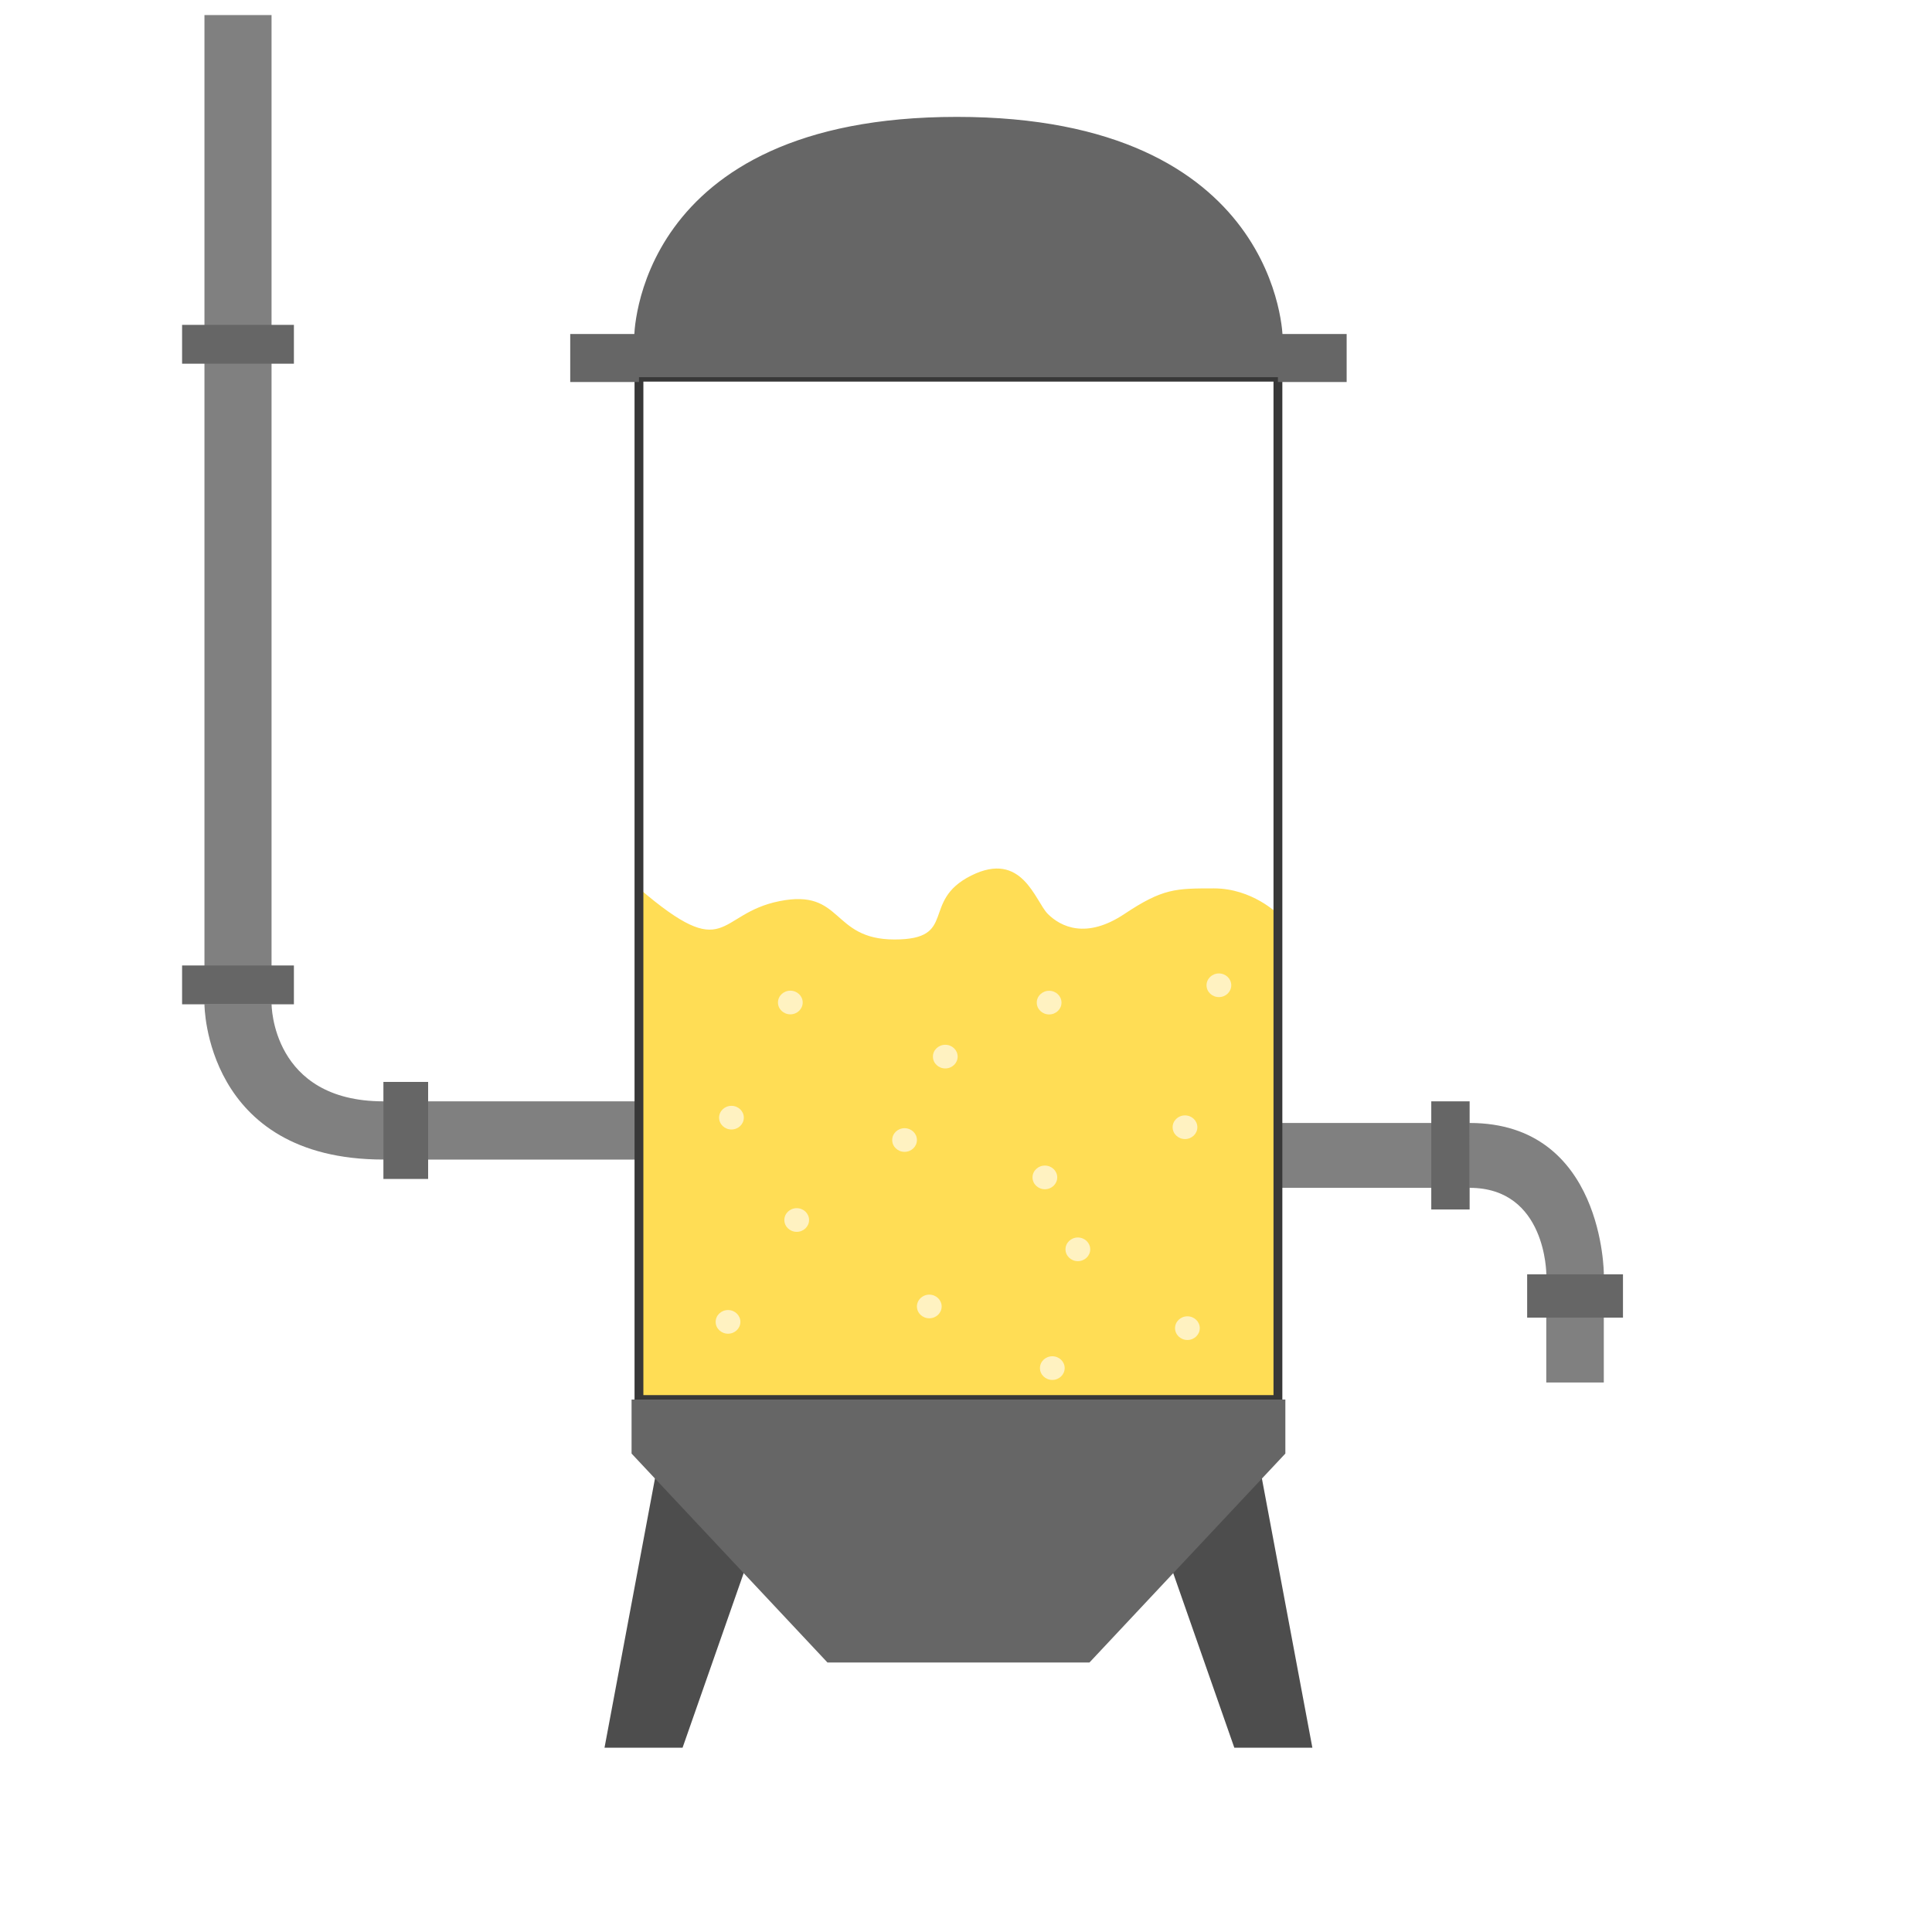 <?xml version="1.0" encoding="UTF-8" standalone="no"?>
<svg
   xmlns:dc="http://purl.org/dc/elements/1.1/"
   xmlns:cc="http://creativecommons.org/ns#"
   xmlns:rdf="http://www.w3.org/1999/02/22-rdf-syntax-ns#"
   xmlns:svg="http://www.w3.org/2000/svg"
   xmlns="http://www.w3.org/2000/svg"
   width="40mm"
   height="40mm"
   viewBox="0 0 40 40"
   version="1.1"
   id="svg3150">
  <g
     id="layer1"
     transform="translate(0,-257)">
    <g
       id="hydrolysis">
      <rect
         style="fill:#808080;fill-opacity:1;stroke:none;stroke-width:0.225;stroke-linejoin:round;stroke-miterlimit:4;stroke-dasharray:none;stroke-dashoffset:0;stroke-opacity:1"
         id="rect5415-5"
         width="3.969"
         height="1.343"
         x="26.458"
         y="280.25" />
      <rect
         style="fill:#808080;fill-opacity:1;stroke:none;stroke-width:0.159;stroke-linejoin:round;stroke-miterlimit:4;stroke-dasharray:none;stroke-dashoffset:0;stroke-opacity:1"
         id="rect5415-5-5"
         width="2.239"
         height="1.191"
         x="283.384"
         y="-33.205"
         transform="rotate(90)" />
      <path
         style="fill:#808080;stroke:none;stroke-width:0.422px;stroke-linecap:butt;stroke-linejoin:miter;stroke-opacity:1"
         d="m 30.427,281.593 c 1.588,0 1.588,1.791 1.588,1.791 h 1.191 c 0,0 0,-3.134 -2.778,-3.134"
         id="path5498" />
      <rect
         style="fill:#666666;fill-opacity:1;stroke:none;stroke-width:0.504;stroke-linejoin:round;stroke-miterlimit:4;stroke-dasharray:none;stroke-dashoffset:0;stroke-opacity:1"
         id="rect5434-6-6"
         width="0.896"
         height="1.984"
         x="283.384"
         y="-33.602"
         transform="rotate(90)" />
      <rect
         style="fill:#666666;fill-opacity:1;stroke:none;stroke-width:0.504;stroke-linejoin:round;stroke-miterlimit:4;stroke-dasharray:none;stroke-dashoffset:0;stroke-opacity:1"
         id="rect5434-6-2"
         width="0.794"
         height="2.239"
         x="-30.427"
         y="-282.041"
         transform="scale(-1)" />
      <rect
         style="fill:#808080;fill-opacity:1;stroke:none;stroke-width:0.326;stroke-linejoin:round;stroke-miterlimit:4;stroke-dasharray:none;stroke-dashoffset:0;stroke-opacity:1"
         id="rect5415"
         width="9.26"
         height="1.206"
         x="7.938"
         y="279.802" />
      <path
         style="fill:#ffdd55;fill-opacity:1;stroke:none;stroke-width:0.265px;stroke-linecap:butt;stroke-linejoin:miter;stroke-opacity:1"
         d="m 13.229,275.392 c 1.852,1.587 1.587,0.529 2.91,0.265 1.323,-0.265 1.058,0.794 2.381,0.794 1.323,0 0.529,-0.794 1.587,-1.323 1.058,-0.529 1.323,0.529 1.587,0.794 0.265,0.265 0.794,0.529 1.587,0 0.794,-0.529 1.058,-0.529 1.852,-0.529 0.794,0 1.323,0.529 1.323,0.529 v 10.054 H 13.229 Z"
         id="path5252" />
      <path
         style="fill:#4d4d4d;stroke:#4d4d4d;stroke-width:0.306px;stroke-linecap:butt;stroke-linejoin:miter;stroke-opacity:1"
         d="m 23.812,287.74 1.852,5.292 h 1.323 l -1.058,-5.644"
         id="path5235" />
      <path
         style="fill:#4d4d4d;stroke:#4d4d4d;stroke-width:0.306px;stroke-linecap:butt;stroke-linejoin:miter;stroke-opacity:1"
         d="m 15.875,287.74 -1.852,5.292 H 12.7 l 1.058,-5.644"
         id="path5235-6" />
      <rect
         style="fill:none;fill-opacity:1;stroke:#383838;stroke-width:0.183;stroke-linejoin:round;stroke-miterlimit:4;stroke-dasharray:none;stroke-dashoffset:0;stroke-opacity:1"
         id="rect5229"
         width="13.229"
         height="21.167"
         x="13.229"
         y="264.809" />
      <path
         style="fill:#666666;stroke:#666666;stroke-width:0.2;stroke-linecap:butt;stroke-linejoin:miter;stroke-miterlimit:4;stroke-dasharray:none;stroke-opacity:1"
         d="m 13.229,264.809 h -1.323 v -0.794 h 1.323 c 0,0 -0.033,-4.495 6.581,-4.495 6.615,0 6.648,4.495 6.648,4.495 h 1.323 v 0.794 h -1.323"
         id="path5231" />
      <path
         style="fill:#666666;stroke:#666666;stroke-width:0.306px;stroke-linecap:butt;stroke-linejoin:miter;stroke-opacity:1"
         d="m 13.229,285.976 v 1.058 l 3.969,4.233 h 5.292 l 3.969,-4.233 v -1.058"
         id="path5233" />
      <ellipse
         style="fill:#fff2c1;fill-opacity:1;stroke:none;stroke-width:0.378;stroke-linejoin:round;stroke-miterlimit:4;stroke-dasharray:none;stroke-dashoffset:0;stroke-opacity:1"
         id="path5254"
         cx="15.073"
         cy="284.368"
         rx="0.256"
         ry="0.245" />
      <ellipse
         style="fill:#fff2c1;fill-opacity:1;stroke:none;stroke-width:0.378;stroke-linejoin:round;stroke-miterlimit:4;stroke-dasharray:none;stroke-dashoffset:0;stroke-opacity:1"
         id="path5254-7"
         cx="16.495"
         cy="282.259"
         rx="0.256"
         ry="0.245" />
      <ellipse
         style="fill:#fff2c1;fill-opacity:1;stroke:none;stroke-width:0.378;stroke-linejoin:round;stroke-miterlimit:4;stroke-dasharray:none;stroke-dashoffset:0;stroke-opacity:1"
         id="path5254-75"
         cx="15.144"
         cy="280.14"
         rx="0.256"
         ry="0.245" />
      <ellipse
         style="fill:#fff2c1;fill-opacity:1;stroke:none;stroke-width:0.378;stroke-linejoin:round;stroke-miterlimit:4;stroke-dasharray:none;stroke-dashoffset:0;stroke-opacity:1"
         id="path5254-6"
         cx="19.571"
         cy="278.876"
         rx="0.256"
         ry="0.245" />
      <ellipse
         style="fill:#fff2c1;fill-opacity:1;stroke:none;stroke-width:0.378;stroke-linejoin:round;stroke-miterlimit:4;stroke-dasharray:none;stroke-dashoffset:0;stroke-opacity:1"
         id="path5254-9"
         cx="16.363"
         cy="277.756"
         rx="0.256"
         ry="0.245" />
      <ellipse
         style="fill:#fff2c1;fill-opacity:1;stroke:none;stroke-width:0.378;stroke-linejoin:round;stroke-miterlimit:4;stroke-dasharray:none;stroke-dashoffset:0;stroke-opacity:1"
         id="path5254-2"
         cx="18.728"
         cy="280.603"
         rx="0.256"
         ry="0.245" />
      <ellipse
         style="fill:#fff2c1;fill-opacity:1;stroke:none;stroke-width:0.378;stroke-linejoin:round;stroke-miterlimit:4;stroke-dasharray:none;stroke-dashoffset:0;stroke-opacity:1"
         id="path5254-5"
         cx="22.316"
         cy="282.866"
         rx="0.256"
         ry="0.245" />
      <ellipse
         style="fill:#fff2c1;fill-opacity:1;stroke:none;stroke-width:0.378;stroke-linejoin:round;stroke-miterlimit:4;stroke-dasharray:none;stroke-dashoffset:0;stroke-opacity:1"
         id="path5254-0"
         cx="19.24"
         cy="284.049"
         rx="0.256"
         ry="0.245" />
      <ellipse
         style="fill:#fff2c1;fill-opacity:1;stroke:none;stroke-width:0.378;stroke-linejoin:round;stroke-miterlimit:4;stroke-dasharray:none;stroke-dashoffset:0;stroke-opacity:1"
         id="path5254-09"
         cx="21.633"
         cy="281.377"
         rx="0.256"
         ry="0.245" />
      <ellipse
         style="fill:#fff2c1;fill-opacity:1;stroke:none;stroke-width:0.378;stroke-linejoin:round;stroke-miterlimit:4;stroke-dasharray:none;stroke-dashoffset:0;stroke-opacity:1"
         id="path5254-60"
         cx="21.721"
         cy="277.758"
         rx="0.256"
         ry="0.245" />
      <ellipse
         style="fill:#fff2c1;fill-opacity:1;stroke:none;stroke-width:0.378;stroke-linejoin:round;stroke-miterlimit:4;stroke-dasharray:none;stroke-dashoffset:0;stroke-opacity:1"
         id="path5254-605"
         cx="24.534"
         cy="280.338"
         rx="0.256"
         ry="0.245" />
      <ellipse
         style="fill:#fff2c1;fill-opacity:1;stroke:none;stroke-width:0.378;stroke-linejoin:round;stroke-miterlimit:4;stroke-dasharray:none;stroke-dashoffset:0;stroke-opacity:1"
         id="path5254-3"
         cx="25.236"
         cy="277.399"
         rx="0.256"
         ry="0.245" />
      <ellipse
         style="fill:#fff2c1;fill-opacity:1;stroke:none;stroke-width:0.378;stroke-linejoin:round;stroke-miterlimit:4;stroke-dasharray:none;stroke-dashoffset:0;stroke-opacity:1"
         id="path5254-79"
         cx="24.584"
         cy="284.498"
         rx="0.256"
         ry="0.245" />
      <ellipse
         style="fill:#fff2c1;fill-opacity:1;stroke:none;stroke-width:0.378;stroke-linejoin:round;stroke-miterlimit:4;stroke-dasharray:none;stroke-dashoffset:0;stroke-opacity:1"
         id="path5254-90"
         cx="21.787"
         cy="285.325"
         rx="0.256"
         ry="0.245" />
      <rect
         style="fill:#808080;fill-opacity:1;stroke:none;stroke-width:0.52;stroke-linejoin:round;stroke-miterlimit:4;stroke-dasharray:none;stroke-dashoffset:0;stroke-opacity:1"
         id="rect5415-0"
         width="20.48"
         height="1.389"
         x="257.312"
         y="-5.622"
         transform="rotate(90)" />
      <path
         style="fill:#808080;stroke:none;stroke-width:0.431px;stroke-linecap:butt;stroke-linejoin:miter;stroke-opacity:1"
         d="m 7.938,279.802 c -2.315,0 -2.315,-2.01 -2.315,-2.01 H 4.233 c 0,0 0,3.215 3.704,3.215"
         id="path5432" />
      <rect
         style="fill:#666666;fill-opacity:1;stroke:none;stroke-width:0.516;stroke-linejoin:round;stroke-miterlimit:4;stroke-dasharray:none;stroke-dashoffset:0;stroke-opacity:1"
         id="rect5434"
         width="0.926"
         height="2.009"
         x="7.938"
         y="279.4" />
      <rect
         style="fill:#666666;fill-opacity:1;stroke:none;stroke-width:0.516;stroke-linejoin:round;stroke-miterlimit:4;stroke-dasharray:none;stroke-dashoffset:0;stroke-opacity:1"
         id="rect5434-6"
         width="0.804"
         height="2.315"
         x="276.989"
         y="-6.085"
         transform="rotate(90)" />
      <rect
         style="fill:#666666;fill-opacity:1;stroke:none;stroke-width:0.516;stroke-linejoin:round;stroke-miterlimit:4;stroke-dasharray:none;stroke-dashoffset:0;stroke-opacity:1"
         id="rect5434-6-3"
         width="0.804"
         height="2.315"
         x="263.726"
         y="-6.085"
         transform="rotate(90)" />
    </g>
  </g>
</svg>
